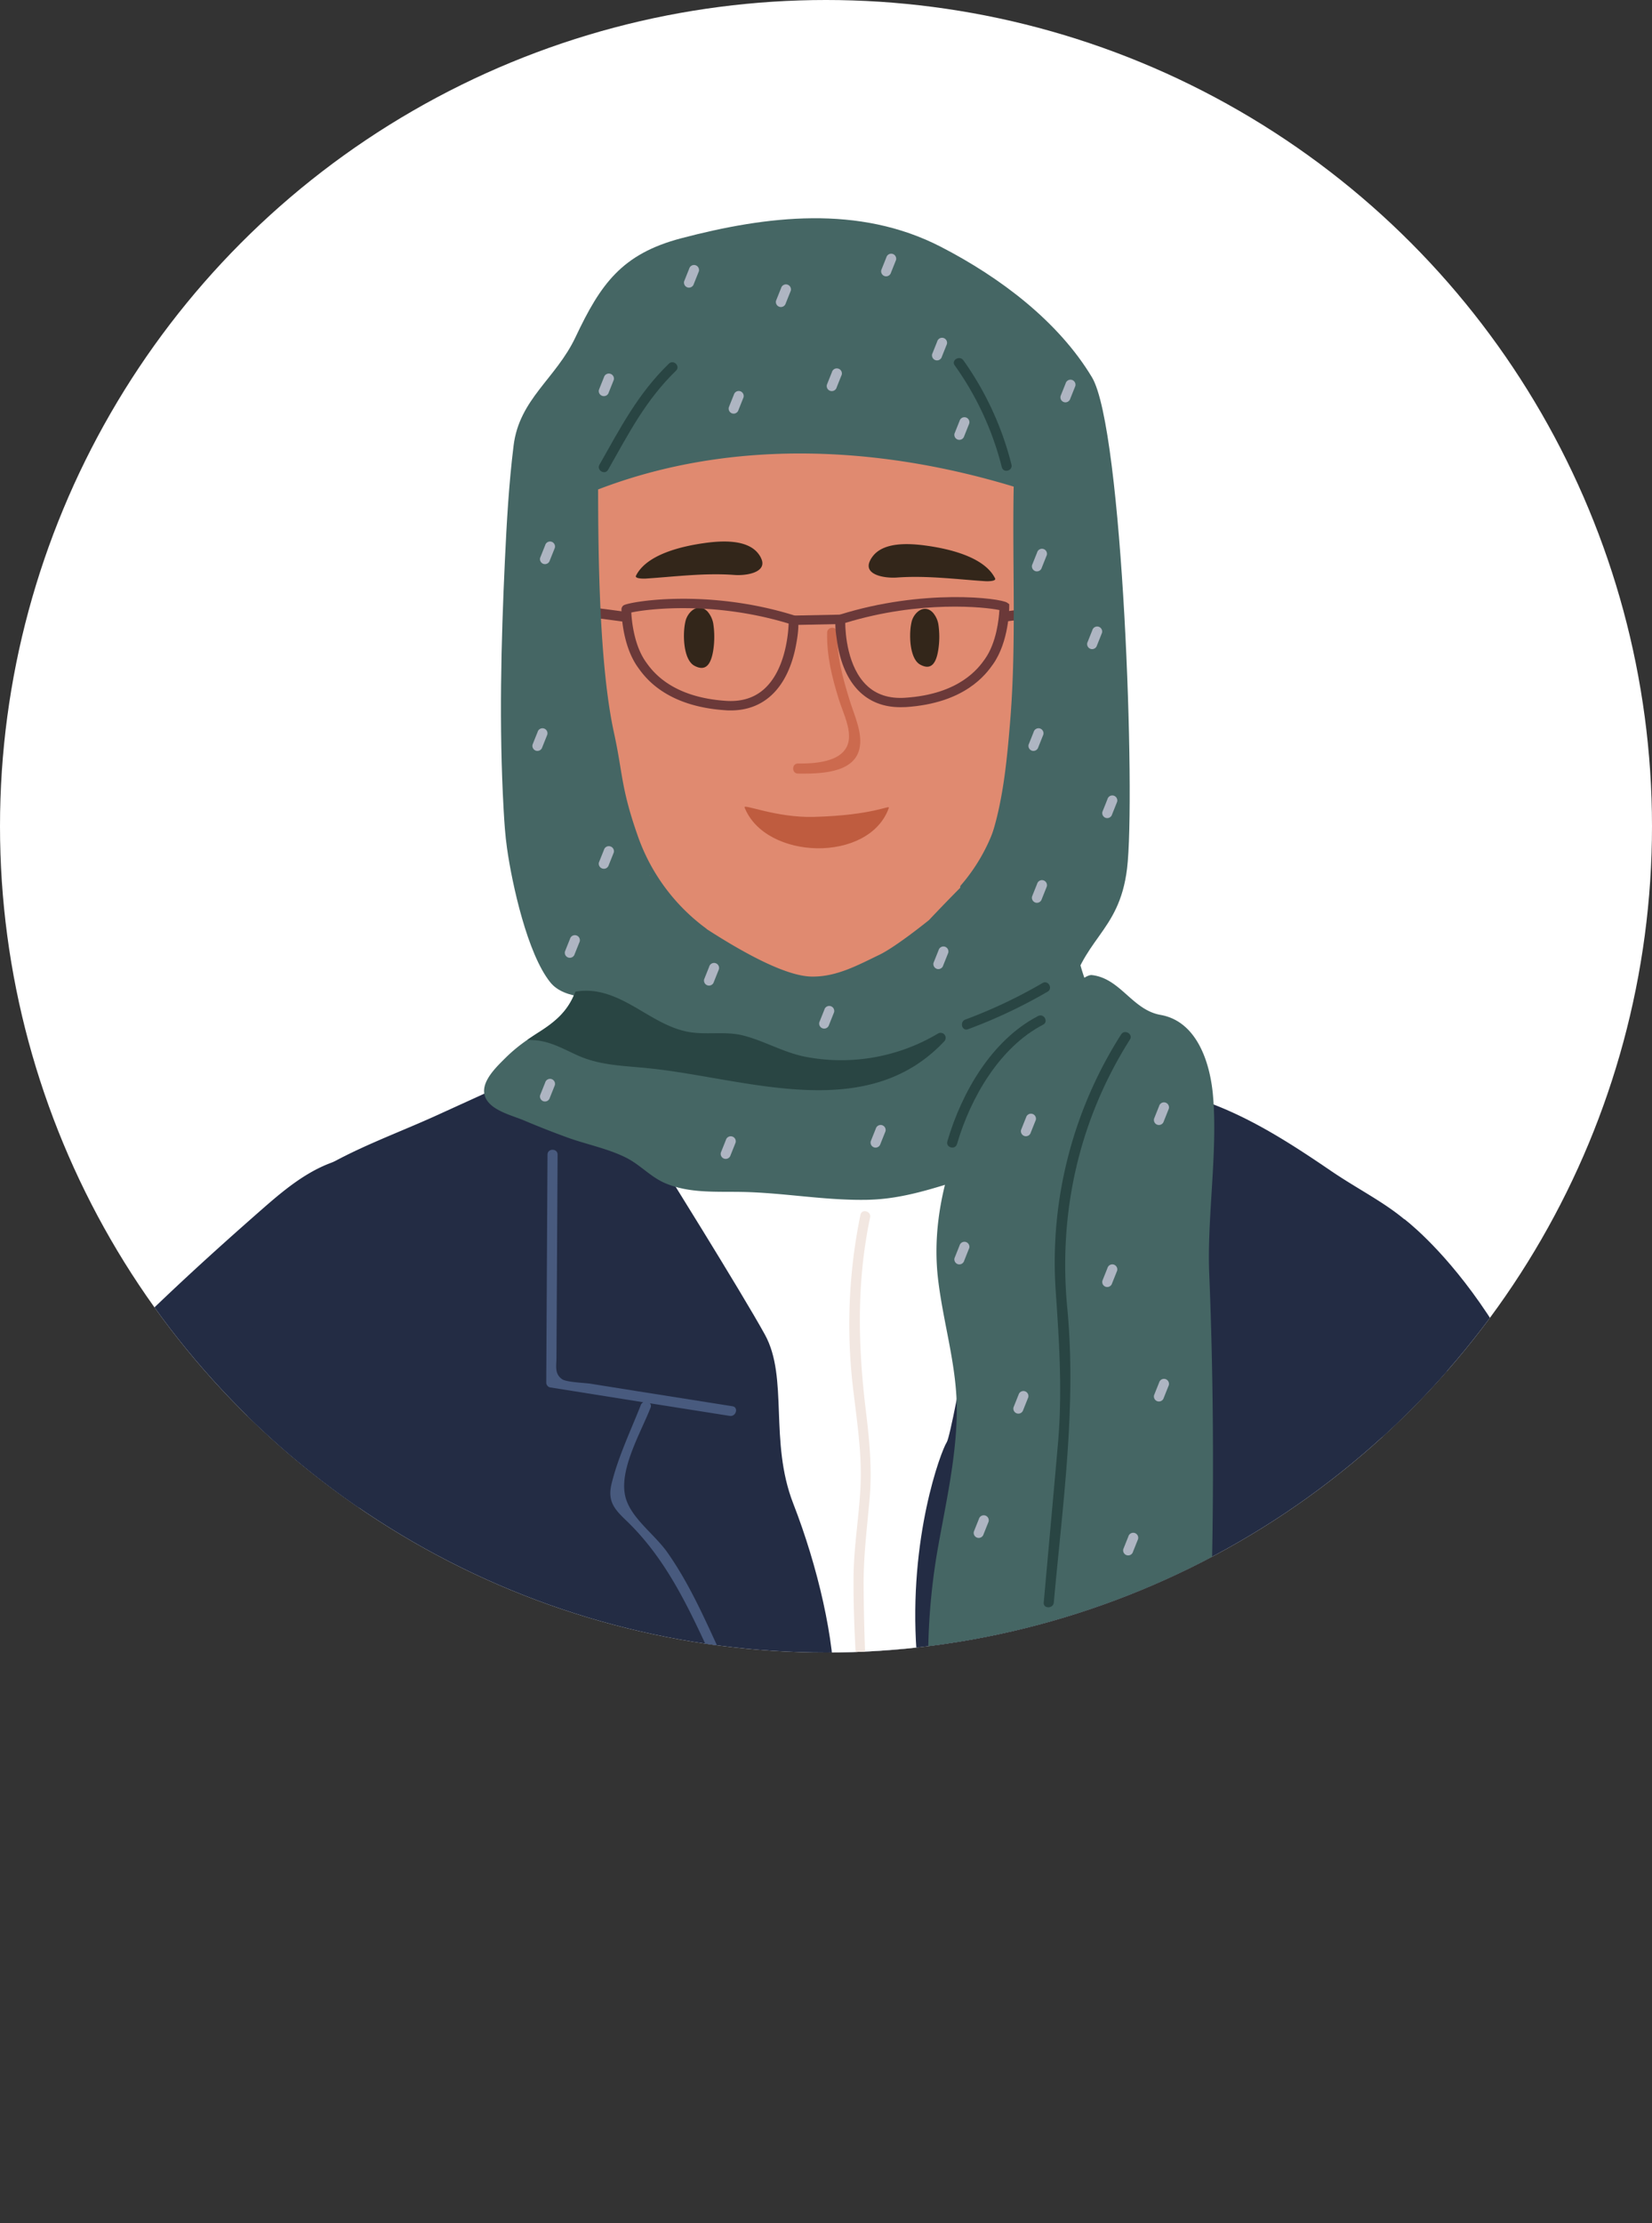 <svg xmlns="http://www.w3.org/2000/svg" xmlns:xlink="http://www.w3.org/1999/xlink" viewBox="0 0 655.24 881.53"><rect x="0" y="0" width="655.24" height="881.53" fill="#333333" stroke="none"/><defs><style>.cls-1{fill:none;}.cls-2{clip-path:url(#clip-path);}.cls-3{fill:#fff;}.cls-4{fill:#232c44;}.cls-5{fill:#456664;}.cls-6{fill:#e08a70;}.cls-7{fill:#33261a;}.cls-8{fill:#cc6a4e;}.cls-9{fill:#bf5c3f;}.cls-10{fill:#6b3939;}.cls-11{fill:#294543;}.cls-12{fill:#f2e7e1;}.cls-13{fill:#485a7e;}.cls-14{fill:#aeb5c2;}</style><clipPath id="clip-path"><circle class="cls-1" cx="327.62" cy="327.62" r="327.62"/></clipPath></defs><g id="Layer_2" data-name="Layer 2"><g id="Layer_1-2" data-name="Layer 1"><g class="cls-2"><circle class="cls-3" cx="327.62" cy="327.62" r="327.62"/><path class="cls-4" d="M39.27,620.26C63,634.2,86.16,648.1,110.76,660.4c12.77,6.39,25.24,12.94,37.29,20.16q-1-45.9-6.56-91.56-4.16-34-10.79-67.63-3.28-16.67-7.21-33.21c-1.19-5-1.79-12.32-7-14.42,8-5.88,16.57-10.42,26.29-11.33,2.53-.24,2.55-4.22,0-4-15.52,1.46-27.24,10.89-38.58,20.83-22.94,20.08-44.95,40.3-66.12,62.24-11.78,12.21-22.9,25.93-30.57,41.17-1.71,3.39-2.11,7.26-2.6,11a43,43,0,0,1-1.36,6.61Q21.67,609.9,39.27,620.26Z"/><path class="cls-5" d="M433.1,149.58c-13.26-22.07-36.26-39.51-59.89-51.7C340.64,81.07,304,85.58,270.1,94.5c-23.53,6.2-31.91,18.19-41.82,39.16-7.8,16.51-22.27,24.5-24.57,43-1.87,15.12-2.74,30.38-3.45,45.6-1.53,32.77-2.34,65.85-.51,98.64.29,5.14.62,10.31,1.35,15.42,2,14.19,8.09,41.93,17.18,53.2,11.1,13.75,50.78-1.28,57.89,8.62,12.24,17,27.13,21.61,47.77,18.86,37.3-5,91,24.16,99.66-19.53,5.09-25.77,20.21-27,23.42-53C450.47,316.48,445.4,170,433.1,149.58Z"/><path class="cls-6" d="M447.7,453.4c-20.34-12.59-54.67-18.32-64.51-43-5.25-13.1-2.72-29.61-2.53-43.41q.3-21.36.6-42.71c0-1.79-2.33-2.15-3.18-.82-5.53,8.51-18.91,7.48-27.72,8-10.08.63-20.21.71-30.31.59-18-.2-35,1.63-51.18-7.55-.12-2-.22-4-.36-6-.12-2.19-3.56-2.15-3.42.06.12,1.95.22,3.92.34,5.89a1.73,1.73,0,0,0,.09,2q.57,9.49,1,19c.1,2.24.2,4.51.28,6.76,0,.73.06,1.49.08,2.22.49,14.12,1,28.26,1.19,42.36.06,3.66.08,7.32.08,11,0,14.32-17.16,26.43-26.65,35.26A163,163,0,0,1,217,461.39c-6.76,4.24-14.45,7.38-19.25,14a1.72,1.72,0,0,0,.64,2.33c19.59,9.88,39.57,18.89,60,26.88,19.27,7.6,41,17.7,62.28,15.39,9.36-1,17-5.11,25-9.76,9.65-5.61,19.43-10.94,29.32-16.07,4.81-2.5,9.64-5,14.45-7.42a151.7,151.7,0,0,0,38.88-7.51A149.9,149.9,0,0,0,444,473c3.6-1.67,10.2-3.7,12.57-6.86C460.88,460.3,451.8,455.92,447.7,453.4Z"/><path class="cls-6" d="M403.15,287.51c.7-4.77,1.36-9.7,2-14.74.12-1,.24-2,.37-3,.35-3,.7-6,1-9.09.19-1.72.36-3.44.53-5.18v0c.44-4.31.85-8.64,1.24-13v0q.57-6.57,1.08-13.06a.65.65,0,0,1,0-.14c2.9-38,3.63-71.68,2.29-74.61-5.52-12.12-14.49-17.74-24.75-24.63-1.77-1.18-3.58-2.41-5.44-3.71-1.46-1.05-3-2.15-4.46-3.3-10.53-8.16-25-9.27-37.79-8.94-29.77.71-58.69,3.29-84.48,19.65a87.77,87.77,0,0,0-10.21,7.46c-.92.78-1.81,1.57-2.67,2.4a52.81,52.81,0,0,0-9.59,12A33.22,33.22,0,0,0,228,169.88h0c-.59,6.94.23,14-.74,21.88,0,.24-.06.49-.07.78-.49,5.95.24,21.89,1.84,40.62.08.93.16,1.86.23,2.79h0c.28,3.35.6,6.79,1,10.25.47,4.66,1,9.36,1.53,14,.49,4.23,1,8.45,1.58,12.57,0,.27.07.53.09.8.12.88.25,1.75.37,2.62.39,2.86.82,5.66,1.25,8.38.38,2.51.79,5,1.21,7.32,0,.07,0,.14,0,.21,1.68,9.49,3.51,17.53,5.42,22.8,4.62,12.74,10.87,26.2,19.25,36.35,11.73,14.21,26.46,24.47,44.24,27.8,6.94,1.33,15.08.39,22.77-.66a97.65,97.65,0,0,0,13.26-2.76c2.86-.81,5.67-1.75,8.39-2.81A81.51,81.51,0,0,0,374,358.19a72,72,0,0,0,21.47-33.12C398.47,315.47,401,302.31,403.15,287.51Z"/><path class="cls-4" d="M571.48,571.58c.44-20.75,6.53-42.17,1.57-62.77-6-24.71-25.89-31.43-45.11-44.53-15.17-10.34-30.53-20.32-47.81-26.81-32.6-12.24-66.56-17.84-101-21.62-35.07-3.84-70.67-8.28-106-5.42a200,200,0,0,0-45.56,8.94,2.06,2.06,0,0,0-2.57-.71l-52,23.68c-15.79,7.18-33.09,13.25-47.81,22.49-23.87,15-24.12,44.83-25.68,70-1.12,18.09-2,36.21-1.42,54.35.57,18.74,1.32,36.76-3.54,55.09-2.43,9.2-5.61,18.18-8.56,27.22,2.6,1.12,10,3.68,10.93,5.15,1.24.47,2.48,1,3.73,1.4a243.46,243.46,0,0,0,23.33,7c33.63,8.46,66.88,18.36,100.55,26.68,7.64,1.89,15.32,3.72,23,5.31,33-.18,66-1.19,98.88-2.81,24.86-1.23,49.69-3,74.46-5.42,13-1.28,26-2.8,39-4.41l1.82-.23,1.79-.26c3.26-.47,6.53-.92,9.79-1.41q8.21-1.21,16.39-2.54c12.33-2,24.8-3.77,36.75-7.53,2.46-.78,4.86-1.7,7.3-2.55l.69-.38c3.46-1.89,7-3.59,10.36-5.64,4.53-2.73,8.81-5.8,13.1-8.9l.45-.36c1.22-1,2.46-2,3.69-3q5.82-4.76,11.6-9.55C571.89,632.25,570.83,602.3,571.48,571.58Z"/><path class="cls-3" d="M375.53,571.81c-2.35,3.62-15.19,38-12,83,1.32,18.79-12,74.59-14.28,97.12-.59,5.81-.91,9.35-.91,9.35s-1.25-4.85-3.08-12.39c-5.05-20.7-14.48-61.61-14.32-77.26.24-21.35-6.68-50.75-16.31-75.46s-1.81-49.86-11.25-67-42.26-69.66-42.26-69.66,103.41,4.28,109.11,0,20.15,16.21,22,16.23S377.88,568.17,375.53,571.81Z"/><path class="cls-7" d="M282.84,258.21a35,35,0,0,0,.06-11,10,10,0,0,0-2.28-4.75c-3.58-3.67-7.78,0-8.71,3.75-1.22,4.84-1,15.37,3.55,17.78C280.16,266.49,282,263,282.84,258.21Z"/><path class="cls-7" d="M372.1,258a33.58,33.58,0,0,0,.07-10.58,9.54,9.54,0,0,0-2.2-4.56c-3.44-3.53-7.47,0-8.37,3.6-1.17,4.65-.94,14.76,3.42,17.08C369.53,266,371.32,262.6,372.1,258Z"/><path class="cls-8" d="M337.07,277.89c-2.76-8.93-5.2-17.61-5-27.06.05-2.56-3.93-2.56-4,0-.19,9.21,1.9,17.65,4.62,26.41,1.39,4.48,4,9.76,4.06,14.49.19,10.13-12.37,11.12-20.24,11-2.56,0-2.56,4,0,4,7.86.08,22,.13,24.34-9.72C342.35,290.88,338.81,283.53,337.07,277.89Z"/><path class="cls-9" d="M322.76,323.9c-14.85.4-28.07-5.34-27.44-3.75,8.3,21,49.45,22.13,57.22.19C353,319,346.46,323.28,322.76,323.9Z"/><path class="cls-5" d="M460.07,427.07c-4.58-10.68-12.53-15.89-20.58-23.67-10.9-10.5-11.82-27.4-16.41-41.2q-2.81-8.44-6.28-16.63c-1.77-4.17-3.8-12-7.44-14.91-6.94-5.53-10.58,4.57-15.35,8.77-10,8.79-25.52,25.37-25.52,25.37s-13,10.54-19.68,13.77c-8.75,4.21-17.07,8.8-26.87,8.65-15.11-.22-44.07-20.33-54-27.09.06,2-10.16-12.61-10.64-12.81-.42-1.31-.83-2.62-1.25-3.93a2,2,0,0,0-3.22-.94c-15.41-5.41-21.2,39.3-23.53,47.49a32.38,32.38,0,0,1-1.07,3.24c-2.8,7.34-7.32,11.54-14.34,16-1.65,1.05-3.26,2.11-4.83,3.2a63.54,63.54,0,0,0-8.49,7c-4,4-11.68,11.06-7.22,17.2,3,4.16,10.3,5.89,14.69,7.76q8.57,3.63,17.33,6.8c7.53,2.7,16,4.33,23.18,8,5.57,2.85,9.59,7.62,15.43,10.06,9.63,4.06,20.45,3.19,30.67,3.41,16.4.35,32.69,3.42,49.14,3.12,14.27-.24,26.58-4.62,40.07-8.73,15.37-4.7,31.36-3,47-6.07,9-1.75,22.94-4.25,29.86-10.78C466.65,444.51,462.77,433.39,460.07,427.07Z"/><path class="cls-5" d="M360.65,827.73a235,235,0,0,0-.83,53.8c4.7-7,11.78-11.78,20.9-15.77,8.68-3.79,18.82-6.6,24-15.22,4-6.72,5.08-14.92,8.55-21.94,8.6-17.38,24.55-24.77,42-30.36,9.12-2.91,17.84-6.16,25.6-10.67-.23-3.48-.89-7-1.08-10-2.92-45.26-.9-90.63.41-135.91,1.32-45.58,1.28-91.18-.58-136.75-.9-22.13,3.45-48.53,1.49-70.6-1.17-13.24-6.48-29.39-20.82-31.9-11.23-2-15.85-14.47-27.18-15.78C428,386,412,406.79,406.66,407.15a60.23,60.23,0,0,1,16.7-16.78c2.15-1.38.16-4.82-2-3.43-8.43,5.42-14.63,12.75-19.79,21a21.08,21.08,0,0,0-5.32,2.13c-13.9,8-12.69,26.27-15.38,40.77-1.2,3.14-2.34,6.3-3.37,9.48-4.9,15.18-7.29,30.86-5.44,46.78,2.09,17.95,7.73,35.1,7.43,53.34-.3,18.54-4.59,36.66-7.75,54.84a256,256,0,0,0-3.52,49.38c.36,19-2.83,35.87-6.78,54.26-3.21,14.92-2.49,28.91.13,43.85,2,11.37,3.93,22.58,3.2,34.17C364.1,807.29,362,817.47,360.65,827.73ZM398,414c-.42.76-.84,1.51-1.25,2.28-3.43,6.54-6.76,13.21-9.85,20C388.37,427,390.76,418.38,398,414Z"/><path class="cls-4" d="M592.42,653c10-6.21,19.77-12.66,29.25-19.58.59-.43,4.91-3.79,4.63-3.52,1.35-1.08,2.71-2.16,4.05-3.27C612.54,524.31,557,483.39,557,483.39S546,577.34,539,685.06C556.74,674.25,574.8,664,592.42,653Z"/><rect class="cls-10" x="239.09" y="235.78" width="3.98" height="15.8" transform="translate(-32.03 450.83) rotate(-82.49)"/><rect class="cls-10" x="397.33" y="241.69" width="15.8" height="3.98" transform="matrix(0.99, -0.13, 0.13, 0.99, -28.41, 55.14)"/><path class="cls-11" d="M372,409.83a75,75,0,0,1-53,9.1c-8.39-1.75-15.73-6.12-23.92-8.27-7.52-2-15.24-.06-22.77-1.65-13.59-2.86-23.67-14.85-37.81-16.11a27.41,27.41,0,0,0-6.26.28c-2.8,7.34-7.32,11.54-14.34,16-1.65,1.05-3.26,2.11-4.83,3.2.44,0,.85,0,1.27,0,7.26,0,12.63,3.36,19,6.19,9.29,4.13,19.17,4,29.1,5.13,38,4.09,85.17,22,116-10.72A2,2,0,0,0,372,409.83Z"/><path class="cls-11" d="M413.52,389.77a197,197,0,0,1-30.63,14.49c-2.38.89-1.35,4.73,1.05,3.84a203.2,203.2,0,0,0,31.58-14.9C417.73,391.91,415.73,388.48,413.52,389.77Z"/><path class="cls-11" d="M411.75,402.85c-18.4,9.56-30.31,30.28-36,49.71-.72,2.46,3.11,3.52,3.83,1.06,5.36-18.32,16.86-38.35,34.17-47.34C416,405.1,414,401.67,411.75,402.85Z"/><path class="cls-11" d="M444.69,410.14a168,168,0,0,0-26,101.16c1.43,20.77,2.75,40.37.92,61.22s-3.75,41.92-5.63,62.88c-.23,2.55,3.75,2.53,4,0,3.48-38.88,9.06-77.73,5.34-116.73-3.6-37.73,4.54-74.4,24.87-106.53C449.5,410,446.06,408,444.69,410.14Z"/><path class="cls-12" d="M349.22,751.92c-.59,5.81-.91,9.35-.91,9.35s-1.25-4.85-3.08-12.39q-1.44-24.58-2.93-49.16c-1.47-24.8-3.95-49.77-3.75-74.63.11-12.05,2.22-23.86,2.76-35.85.58-12.41-1.27-24.68-2.74-37a215.58,215.58,0,0,1,2.72-70.58c.52-2.5,4.35-1.43,3.82,1.06-5.41,25.87-4.83,50.85-1.65,76.92,1.41,11.55,2.48,23,1.45,34.68s-2.47,22.94-2.37,34.6C342.82,669.85,346.34,711,349.22,751.92Z"/><path class="cls-5" d="M399.44,123.17c-34.83-26.41-80.45-16.31-119.25-6.35-17.66,4.53-35.95,10-48.69,23.85-13.32,14.5-15.12,35.16-14.07,54,1.5,26.89,7.38,54.11,12.68,80.45,5,24.7,10.32,50.38,24.13,71.85a2.07,2.07,0,0,0,3.46,0c3,8.82,7.48,16.74,15.33,22.46,2.08,1.51,9,.12,6.91-1.38a77.22,77.22,0,0,1-26.56-35.44c-7.2-20.13-6.23-25.53-9.86-42.09-5.8-26.55-6.25-69.8-6.29-96.45,52.4-20.16,111-17.47,164.84-1.12-.62,31.31,1.15,62.38-1.45,93.59-1.3,15.68-2.92,32.8-8.28,47.73-6.06,16.87-19.49,28.66-34,38.59-2.1,1.44-.11,4.89,2,3.44a92.21,92.21,0,0,0,26.55-27.63A1.74,1.74,0,0,0,388,348c30.71-33,22.68-80.69,29.41-121.62C423.37,190.12,433.56,149.05,399.44,123.17Z"/><path class="cls-13" d="M350.56,769.11c0-.31.05-.63.08-.94.2-2.29-2.95-2.5-3.77-.71-14.47-36.18-39-67-56.22-101.78-8.33-16.88-15.08-34.75-26-50.21-5.21-7.36-14.74-13.77-16.67-22.3-2.4-10.64,6.13-25,10.07-35.06a1.58,1.58,0,0,0-.27-1.7l31.67,5c2.51.4,3.58-3.43,1.06-3.83L253,551.65l-18.78-3c-2.13-.34-9.52-.57-11.27-1.79-3.06-2.13-2.26-5.22-2.24-8.5l.45-80.55c0-2.56-4-2.56-4,0q-.25,45.2-.5,90.38a2,2,0,0,0,1.46,1.91L255.16,556a2,2,0,0,0-.95,1c-4,10.18-9.1,20.78-11.66,31.41-1.61,6.68,1,9.86,5.68,14.34,15.73,15,24.57,34,33.58,53.48,18.27,39.46,46.49,73.88,62.11,114.54A42,42,0,0,1,350.56,769.11Z"/><path class="cls-7" d="M302.2,222.15a8.39,8.39,0,0,0-1.23-2.36c-4.29-6-14.55-5.42-21.21-4.51-9,1.22-23.24,4.41-27.51,13-.56,1.13,2.67,1.21,4,1.12,11.64-.77,23.31-2.3,35-1.43C296.09,228.33,303.69,227,302.2,222.15Z"/><path class="cls-7" d="M355.68,229c11.68-.87,23.35.66,35,1.44,1.36.09,4.59,0,4-1.12-4.27-8.59-18.51-11.78-27.51-13-6.66-.9-16.92-1.53-21.2,4.51a8.23,8.23,0,0,0-1.24,2.37C343.26,228,350.86,229.32,355.68,229Z"/><path class="cls-11" d="M265.31,144.19c-12.3,11.92-19.22,25.41-27.54,40.06-1.27,2.23,2.17,4.24,3.43,2,8.13-14.32,14.86-27.57,26.92-39.26C270,145.22,267.15,142.41,265.31,144.19Z"/><path class="cls-11" d="M401.18,184.19a122.88,122.88,0,0,0-19.07-41.33c-1.47-2.07-4.92-.08-3.44,2a119.79,119.79,0,0,1,18.68,40.38C398,187.73,401.81,186.68,401.18,184.19Z"/><path class="cls-14" d="M312.26,112.83a2,2,0,0,0-2.45,1.39l-2,5a2,2,0,0,0,1.39,2.45,2,2,0,0,0,2.45-1.39q1-2.49,2-5A2,2,0,0,0,312.26,112.83Z"/><path class="cls-14" d="M242,148.19a2,2,0,0,0-2.45,1.39q-1,2.49-2,5A2,2,0,0,0,239,157a2,2,0,0,0,2.45-1.39q1-2.49,2-5A2,2,0,0,0,242,148.19Z"/><path class="cls-14" d="M275.8,105.14a2,2,0,0,0-2.44,1.39l-2,5a2,2,0,0,0,1.39,2.45,2,2,0,0,0,2.44-1.39q1-2.49,2-5A2,2,0,0,0,275.8,105.14Z"/><path class="cls-14" d="M215.69,288.83a2,2,0,0,0-2.45,1.39q-1,2.47-2,5a2,2,0,0,0,1.39,2.45,2,2,0,0,0,2.45-1.39q1-2.49,2-5A2,2,0,0,0,215.69,288.83Z"/><path class="cls-14" d="M228.54,370.87a2,2,0,0,0-2.45,1.38q-1,2.49-2,5a2,2,0,0,0,1.39,2.45,2,2,0,0,0,2.45-1.39q1-2.49,2-5A2,2,0,0,0,228.54,370.87Z"/><path class="cls-14" d="M332.43,146.14a2,2,0,0,0-2.45,1.39q-1,2.49-2,5A2,2,0,0,0,329.4,155a2,2,0,0,0,2.45-1.39c.65-1.66,1.31-3.31,2-5A2,2,0,0,0,332.43,146.14Z"/><path class="cls-14" d="M425.12,150.62a2,2,0,0,0-2.45,1.39l-2,5a2,2,0,0,0,1.39,2.45,2,2,0,0,0,2.45-1.39l2-5A2,2,0,0,0,425.12,150.62Z"/><path class="cls-14" d="M218.69,214.78a2,2,0,0,0-2.45,1.39l-2,5a2,2,0,0,0,1.38,2.44,2,2,0,0,0,2.45-1.39l2-5A2,2,0,0,0,218.69,214.78Z"/><path class="cls-14" d="M283.75,381.88a2,2,0,0,0-2.45,1.39l-2,5a2,2,0,0,0,1.39,2.45,2,2,0,0,0,2.45-1.39q1-2.49,2-5A2,2,0,0,0,283.75,381.88Z"/><path class="cls-14" d="M409.44,441.65A2,2,0,0,0,407,443q-1,2.49-2,5a2,2,0,0,0,1.39,2.45,2,2,0,0,0,2.45-1.39q1-2.49,2-5A2,2,0,0,0,409.44,441.65Z"/><path class="cls-14" d="M406.44,551.62A2,2,0,0,0,404,553l-2,5a2,2,0,0,0,1.39,2.44,2,2,0,0,0,2.45-1.38l2-5A2,2,0,0,0,406.44,551.62Z"/><path class="cls-14" d="M390.72,600.89a2,2,0,0,0-2.45,1.39q-1,2.49-2,5a2,2,0,0,0,1.39,2.44,2,2,0,0,0,2.45-1.38l2-5A2,2,0,0,0,390.72,600.89Z"/><path class="cls-14" d="M242,335.58a2,2,0,0,0-2.45,1.39q-1,2.49-2,5A2,2,0,0,0,239,344.4a2,2,0,0,0,2.45-1.39q1-2.49,2-5A2,2,0,0,0,242,335.58Z"/><path class="cls-14" d="M293.52,155.1a2,2,0,0,0-2.44,1.39q-1,2.49-2,5a2,2,0,0,0,1.39,2.45,2,2,0,0,0,2.44-1.39q1-2.49,2-5A2,2,0,0,0,293.52,155.1Z"/><path class="cls-14" d="M354,100.66a2,2,0,0,0-2.44,1.39l-2,5a2,2,0,0,0,1.39,2.45,2,2,0,0,0,2.44-1.39q1-2.49,2-5A2,2,0,0,0,354,100.66Z"/><path class="cls-14" d="M374.18,134a2,2,0,0,0-2.45,1.39l-2,5a2,2,0,0,0,1.39,2.44,2,2,0,0,0,2.45-1.39q1-2.49,2-5A2,2,0,0,0,374.18,134Z"/><path class="cls-14" d="M412.44,288.83a2,2,0,0,0-2.45,1.39c-.65,1.65-1.31,3.31-2,5a2,2,0,0,0,1.38,2.45,2,2,0,0,0,2.45-1.39l2-5A2,2,0,0,0,412.44,288.83Z"/><path class="cls-14" d="M374.72,375.35a2,2,0,0,0-2.44,1.39l-2,5a2,2,0,0,0,1.39,2.44,2,2,0,0,0,2.44-1.39q1-2.49,2-5A2,2,0,0,0,374.72,375.35Z"/><path class="cls-14" d="M290.37,450.61a2,2,0,0,0-2.45,1.39l-2,5a2,2,0,0,0,1.39,2.44,2,2,0,0,0,2.45-1.38q1-2.49,2-5A2,2,0,0,0,290.37,450.61Z"/><path class="cls-14" d="M329.43,398.93a2,2,0,0,0-2.45,1.39l-2,5a2,2,0,0,0,1.39,2.45,2,2,0,0,0,2.45-1.39l2-5A2,2,0,0,0,329.43,398.93Z"/><path class="cls-14" d="M218.69,427.84a2,2,0,0,0-2.45,1.39l-2,5a2,2,0,0,0,1.38,2.45,2,2,0,0,0,2.45-1.39l2-5A2,2,0,0,0,218.69,427.84Z"/><path class="cls-14" d="M413.81,217.66a2,2,0,0,0-2.45,1.39q-1,2.49-2,5a2,2,0,0,0,1.39,2.44,2,2,0,0,0,2.45-1.39c.66-1.65,1.31-3.31,2-5A2,2,0,0,0,413.81,217.66Z"/><path class="cls-14" d="M441.71,315.47a2,2,0,0,0-2.45,1.39c-.65,1.66-1.31,3.32-2,5a2,2,0,0,0,1.38,2.45,2,2,0,0,0,2.45-1.39l2-5A2,2,0,0,0,441.71,315.47Z"/><path class="cls-14" d="M462.2,437.16a2,2,0,0,0-2.45,1.39q-1,2.49-2,5a2,2,0,0,0,1.39,2.45,2,2,0,0,0,2.45-1.39q1-2.49,2-5A2,2,0,0,0,462.2,437.16Z"/><path class="cls-14" d="M383.05,492.44a2,2,0,0,0-2.45,1.39l-2,5a2,2,0,0,0,1.38,2.44,2,2,0,0,0,2.45-1.39c.66-1.65,1.31-3.31,2-5A2,2,0,0,0,383.05,492.44Z"/><path class="cls-14" d="M383.05,165.5a2,2,0,0,0-2.45,1.39l-2,5a2,2,0,0,0,1.38,2.44,2,2,0,0,0,2.45-1.38l2-5A2,2,0,0,0,383.05,165.5Z"/><path class="cls-14" d="M435.7,248.48a2,2,0,0,0-2.44,1.39l-2,5a2,2,0,0,0,1.39,2.44,2,2,0,0,0,2.44-1.39q1-2.47,2-5A2,2,0,0,0,435.7,248.48Z"/><path class="cls-14" d="M413.81,349.05a2,2,0,0,0-2.45,1.39q-1,2.49-2,5a2,2,0,0,0,1.39,2.45,2,2,0,0,0,2.45-1.39l2-5A2,2,0,0,0,413.81,349.05Z"/><path class="cls-14" d="M441.71,501.4a2,2,0,0,0-2.45,1.39l-2,5a2,2,0,0,0,1.38,2.45,2,2,0,0,0,2.45-1.39l2-5A2,2,0,0,0,441.71,501.4Z"/><path class="cls-14" d="M450,607.82a2,2,0,0,0-2.45,1.39q-1,2.49-2,5a2,2,0,0,0,1.39,2.45,2,2,0,0,0,2.45-1.39q1-2.49,2-5A2,2,0,0,0,450,607.82Z"/><path class="cls-14" d="M428.12,706a2,2,0,0,0-2.45,1.39q-1,2.49-2,5a2,2,0,0,0,1.39,2.44,2,2,0,0,0,2.45-1.38l2-5A2,2,0,0,0,428.12,706Z"/><path class="cls-14" d="M380.05,837.49a2,2,0,0,0-2.45,1.39l-2,5a2,2,0,0,0,1.39,2.45,2,2,0,0,0,2.45-1.39q1-2.49,2-5A2,2,0,0,0,380.05,837.49Z"/><path class="cls-14" d="M380.05,733.18a2,2,0,0,0-2.45,1.38l-2,5A2,2,0,0,0,377,742a2,2,0,0,0,2.45-1.39q1-2.49,2-5A2,2,0,0,0,380.05,733.18Z"/><path class="cls-14" d="M393.72,662.73a2,2,0,0,0-2.44,1.38q-1,2.49-2,5a2,2,0,0,0,1.39,2.45,2,2,0,0,0,2.44-1.39q1-2.49,2-5A2,2,0,0,0,393.72,662.73Z"/><path class="cls-14" d="M412.44,783.77a2,2,0,0,0-2.45,1.39l-2,5a2,2,0,0,0,1.38,2.45,2,2,0,0,0,2.45-1.39l2-5A2,2,0,0,0,412.44,783.77Z"/><path class="cls-14" d="M462.2,546.79a2,2,0,0,0-2.45,1.39q-1,2.49-2,5a2,2,0,0,0,1.39,2.45,2,2,0,0,0,2.45-1.39q1-2.49,2-5A2,2,0,0,0,462.2,546.79Z"/><path class="cls-14" d="M456.19,657.21a2,2,0,0,0-2.44,1.39q-1,2.48-2,5a2,2,0,0,0,1.39,2.45,2,2,0,0,0,2.44-1.39l2-5A2,2,0,0,0,456.19,657.21Z"/><path class="cls-14" d="M465.2,761.34a2,2,0,0,0-2.45,1.38l-2,5a2,2,0,0,0,1.38,2.45,2,2,0,0,0,2.45-1.39l2-5A2,2,0,0,0,465.2,761.34Z"/><path class="cls-14" d="M349.82,446.13a2,2,0,0,0-2.45,1.39q-1,2.49-2,5a2,2,0,0,0,1.39,2.44,2,2,0,0,0,2.45-1.39l2-5A2,2,0,0,0,349.82,446.13Z"/><path class="cls-10" d="M289.83,281.69c-.66,0-1.32,0-2-.07-23.87-1.53-32.15-13.25-34.87-17.1-6.4-9-6.47-22.36-6.47-22.92h0a2,2,0,0,1,.82-1.56c1.92-1.41,33.12-6.92,68.05,4.08,2.56.93.62,10.56,0,13.49C311.85,273.21,302.83,281.69,289.83,281.69Zm-39.44-38.82c.19,3.42,1.11,13,5.76,19.55,2.45,3.48,9.94,14.07,31.93,15.48,6.17.39,11.29-1.25,15.23-4.9,8.15-7.54,9.33-21.47,9.5-25.75C282.72,238.09,256,241.58,250.39,242.87Z"/><path class="cls-10" d="M357.12,280.41c-13.5,0-22.36-8.93-25-25.38-1.73-10.65-.23-11,.76-11.25,33.26-10.49,64.09-6.64,66.61-4.8l.81.58v1c0,.56-.07,13.8-6.43,22.81-2.72,3.83-11,15.48-34.69,17C358.48,280.39,357.79,280.41,357.12,280.41ZM335.25,247c.05,4.13.85,17.48,8.56,24.8,3.82,3.63,8.88,5.27,15.11,4.87,21.85-1.4,29.3-11.93,31.75-15.39,4.61-6.52,5.53-16,5.72-19.39C390.81,240.7,365,237.88,335.25,247Z"/><polygon class="cls-10" points="314.59 247.81 314.51 244.08 334.31 243.68 334.4 247.41 314.59 247.81"/></g></g></g></svg>